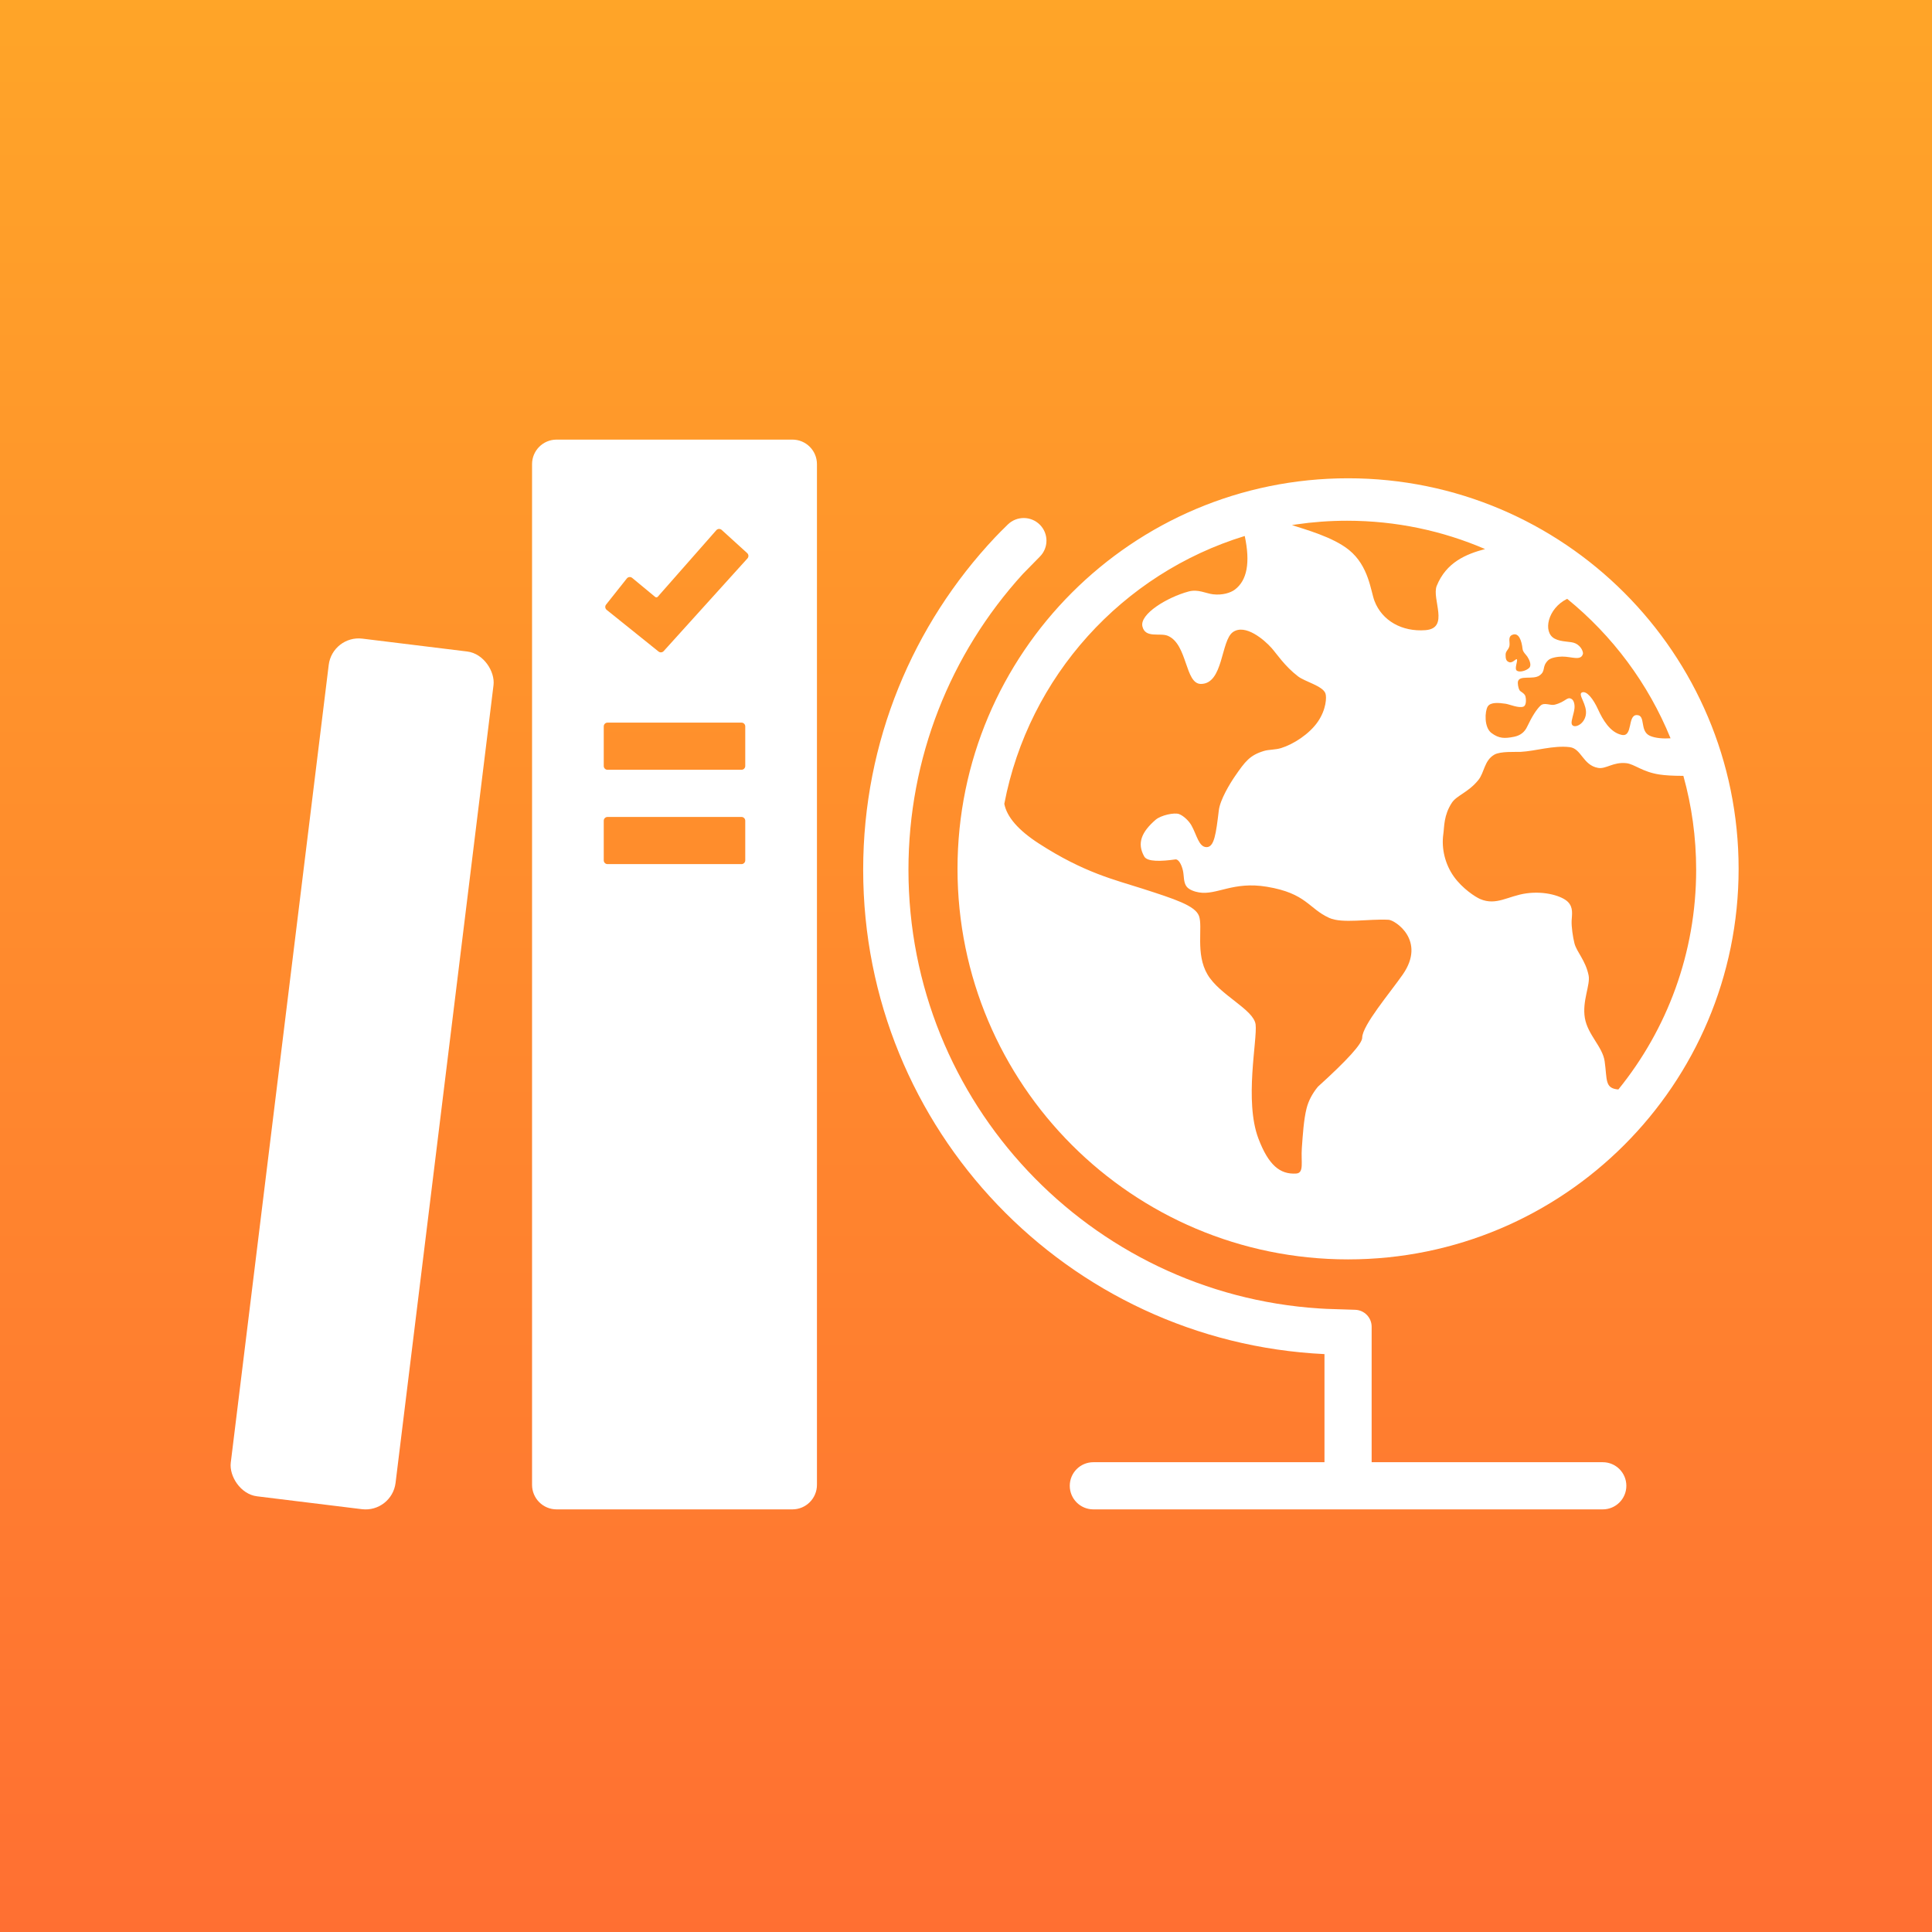 <?xml version="1.0" encoding="UTF-8"?>
<svg width="1024px" height="1024px" viewBox="0 0 1024 1024" version="1.1" xmlns="http://www.w3.org/2000/svg" xmlns:xlink="http://www.w3.org/1999/xlink">
    <rect x="0" y="0" width="1024" height="1024" fill="#333333" stroke="none"/>
    <!-- Generator: Sketch 64 (93537) - https://sketch.com -->
    <title>App Icon / Apple / Schoolwork /@SVG</title>
    <desc>Created with Sketch.</desc>
    <defs>
        <linearGradient x1="50%" y1="0%" x2="50%" y2="100%" id="linearGradient-1">
            <stop stop-color="#FFA528" offset="0%"></stop>
            <stop stop-color="#FF6F32" offset="100%"></stop>
        </linearGradient>
    </defs>
    <g id="App-Icon-/-Apple-/-Schoolwork-/" stroke="none" stroke-width="1" fill="none" fill-rule="evenodd">
        <rect id="Origin-Color" fill="url(#linearGradient-1)" x="0" y="0" width="1024" height="1024"></rect>
        <g id="Group" transform="translate(119.942, 233)" fill="#FFFFFF">
            <path d="M607.058,541.999 L729.558,542 C736.461,542 742.058,547.596 742.058,554.5 C742.058,561.404 736.461,567 729.558,567 L459.558,567 C452.654,567 447.058,561.404 447.058,554.5 C447.058,547.596 452.654,542 459.558,542 L582.058,541.999 L582.058,484.701 C445.926,478.182 337.558,365.746 337.558,228 C337.558,159.831 364.098,97.862 407.41,51.861 C409.158,50.004 411.429,47.715 414.224,44.994 C418.968,40.375 426.546,40.434 431.218,45.125 C435.84,49.767 435.869,57.262 431.283,61.939 L422.204,71.198 C383.582,113.591 361.558,168.999 361.558,228 C361.558,351.574 457.757,452.679 579.352,460.512 L583.058,460.721 L598.35,461.217 C603.205,461.375 607.058,465.356 607.058,470.213 L607.058,541.999 Z" id="Combined-Shape" fill-rule="nonzero"></path>
            <path d="M594.558,20.5 C708.881,20.5 801.558,113.177 801.558,227.5 C801.558,341.823 708.881,434.5 594.558,434.5 C480.235,434.5 387.558,341.823 387.558,227.5 C387.558,113.177 480.235,20.5 594.558,20.5 Z M539.796,51.085 C474.958,70.947 425.273,125.475 412.358,193.057 C413.728,200.038 419.795,207.019 430.558,214 C454.745,229.689 471.27,233.392 485.558,238 C502.685,243.523 513.558,247 515.558,252.5 C517.677,258.327 513.558,272.5 520.058,283.5 C526.558,294.5 544.558,302 545.558,310 C546.558,318 539.458,350.529 547.058,370.5 C552.388,384.509 558.466,389.554 567.058,389 C571.399,388.72 569.526,382.784 570.058,375.5 C570.578,368.369 571.058,360.5 572.558,354.5 C573.558,350.5 575.558,346.667 578.558,343 C594.224,328.814 602.058,320.147 602.058,317 C602.058,310.5 616.908,293.076 623.558,283.5 C636.058,265.5 619.494,254.689 616.058,254.5 C605.492,253.92 591.535,256.672 584.558,253.5 C573.558,248.5 572.558,240.5 551.558,237 C533.558,234 525.054,241.576 515.558,240 C513.252,239.617 510.384,238.642 509.058,237 C507.238,234.748 507.673,231.241 507.058,228.5 C506.246,224.884 504.572,222.284 503.058,222.5 C495.583,223.568 488.178,223.836 486.558,221 C482.558,214 485.058,208 492.558,201.5 C495.338,199.09 502.558,197.5 505.058,198.5 C507.558,199.5 510.268,202.204 511.558,204.5 C514.368,209.503 515.445,216 519.558,216 C523.648,216 524.558,209 526.058,196.5 C526.734,190.865 531.936,182.313 534.558,178.5 C540.058,170.5 542.523,167.26 550.058,165 C552.606,164.236 555.943,164.458 559.058,163.5 C565.558,161.5 574.047,156.08 578.558,149.5 C582.966,143.07 583.299,136.477 582.558,134.5 C581.058,130.5 571.781,128.344 568.058,125.5 C561.013,120.12 556.674,113.444 554.058,110.5 C550.058,106 540.058,97.5 533.558,102 C527.058,106.5 528.558,129.5 516.558,129.5 C508.058,129.5 509.558,108.5 499.058,104 C494.916,102.225 487.058,105.5 485.558,99 C484.058,92.5 498.514,83.623 510.058,80.5 C515.113,79.132 519.206,81.571 523.058,82 C528.002,82.551 532.259,81.224 534.558,79.5 C541.058,74.625 542.804,65.155 539.796,51.085 Z M712.058,163 C703.415,161.942 693.762,165.133 686.058,165.5 C683.173,165.638 675.301,165.098 672.058,167 C666.64,170.178 666.9,176.397 663.558,180.5 C658.214,187.058 652.117,188.575 649.558,192.5 C645.21,199.166 645.61,205.162 645.058,209 C643.928,216.854 646.077,225.162 650.558,231.5 C655.168,238.021 662.164,242.474 664.558,243.5 C673.176,247.194 679.34,241.85 689.058,240.5 C699.071,239.109 708.058,242 711.058,245 C714.058,248 713.21,251.691 713.058,255 C712.912,258.163 713.716,263.748 714.558,267 C715.75,271.606 720.469,276.057 722.058,284 C723.058,289 718.558,297.5 720.058,306.5 C721.558,315.5 729.446,321.718 730.558,329.5 C731.956,339.291 730.492,343.865 737.824,344.441 C763.608,312.645 779.058,272.127 779.058,228 C779.058,210.751 776.697,194.053 772.281,178.212 L772.281,178.212 L771.624,178.213 C766.668,178.205 762.646,177.967 759.558,177.5 C750.569,176.14 746.298,171.956 742.058,171.5 C734.998,170.741 731.294,174.753 727.058,174 C719.023,172.572 718.269,163.761 712.058,163 Z M710.693,84.392 L710.646,84.416 C700.379,89.418 697.598,102.08 704.058,105.5 C707.761,107.461 712.479,106.79 715.058,108 C718.397,109.566 719.232,112.804 719.058,113.5 C718.058,117.5 712.945,114.949 708.058,115 C705.859,115.023 702.058,115.5 700.558,117 C697.07,120.488 699.558,122.5 696.058,125 C692.558,127.5 685.058,124.5 684.558,128.5 C684.487,129.064 684.596,131.554 685.558,133 C685.953,133.594 688.054,134.432 688.558,136 C688.855,136.924 689.291,140.756 687.558,141.5 C685.159,142.529 680.089,140.29 678.058,140 C674.558,139.5 670.058,139 668.558,141.5 C667.058,144 666.558,152.5 670.558,155.5 C674.558,158.5 677.558,158.5 682.558,157.5 C685.891,156.833 688.224,155 689.558,152 C692.088,146.694 694.421,143.027 696.558,141 C698.583,139.078 701.734,141.081 704.058,140.5 C710.058,139 710.558,136 713.058,137.5 C714.145,138.152 714.81,140.228 714.558,142.5 C714.229,145.452 712.775,148.805 713.058,150.5 C713.558,153.5 719.558,151.5 720.558,146 C721.558,140.5 716.058,135 718.558,134 C721.058,133 724.558,137.5 727.058,143 C729.558,148.5 733.458,155.193 739.558,156.5 C745.657,157.807 742.558,146 747.558,146 C752.558,146 748.867,154.445 754.558,157 C757.42,158.285 761.77,158.564 765.484,158.314 C753.66,129.258 734.664,103.884 710.693,84.392 L710.693,84.392 Z M687.058,111 C686.558,106.5 685.058,102 681.558,103.5 C679.051,104.574 680.558,107.5 680.058,109.5 C679.558,111.5 678.058,112.037 678.058,114 C678.058,116.084 678.262,117.447 680.058,118 C681.853,118.553 683.697,115.779 684.058,116.5 C684.558,117.5 682.558,121.5 684.058,122.5 C685.558,123.5 689.012,122.501 690.558,121 C692.039,119.56 690.558,116.5 689.558,115 C688.921,114.045 687.235,112.595 687.058,111 Z M594.058,43 C584.862,43 575.823,43.671 566.987,44.966 L566.987,44.966 L564.809,45.304 C571.68,47.603 586.465,51.544 595.058,58.5 C605.558,67 606.558,80.252 608.558,85.5 C612.558,96 623.173,101.953 635.558,101 C648.558,100 638.755,84.397 641.558,77.5 C646.625,65.027 657.053,60.691 667.177,58.012 C644.749,48.351 620.028,43 594.058,43 Z" id="Combined-Shape" fill-rule="nonzero"></path>
            <rect id="Rectangle" transform="translate(72, 336.195) rotate(7) translate(-72, -336.195) " x="28" y="107.195" width="88" height="458" rx="16"></rect>
            <path d="M300.058,0 C307.237,-1.31888981e-15 313.058,5.82 313.058,13 L313.058,554 C313.058,561.18 307.237,567 300.058,567 L175.058,567 C167.878,567 162.058,561.18 162.058,554 L162.058,13 C162.058,5.82 167.878,1.31888981e-15 175.058,0 L300.058,0 Z M273.058,200 L202.058,200 C200.953,200 200.058,200.895 200.058,202 L200.058,202 L200.058,223 C200.058,224.105 200.953,225 202.058,225 L202.058,225 L273.058,225 C274.162,225 275.058,224.105 275.058,223 L275.058,223 L275.058,202 C275.058,200.895 274.162,200 273.058,200 L273.058,200 Z M273.058,150 L202.058,150 C200.953,150 200.058,150.895 200.058,152 L200.058,152 L200.058,173 C200.058,174.105 200.953,175 202.058,175 L202.058,175 L273.058,175 C274.162,175 275.058,174.105 275.058,173 L275.058,173 L275.058,152 C275.058,150.895 274.162,150 273.058,150 L273.058,150 Z M262.537,47.846 C261.708,47.116 260.444,47.197 259.715,48.026 L259.715,48.026 L228.698,83.272 C228.341,83.677 227.727,83.726 227.31,83.381 L227.31,83.381 L215.13,73.301 L215.098,73.276 C214.233,72.589 212.975,72.733 212.288,73.598 L212.288,73.598 L201.294,87.443 C200.61,88.304 200.75,89.557 201.608,90.246 L201.608,90.246 L229.087,112.318 C229.912,112.982 231.112,112.886 231.823,112.1 L231.823,112.1 L276.22,62.979 C276.959,62.162 276.898,60.9 276.082,60.159 L276.082,60.159 L262.562,47.867 Z" id="Combined-Shape"></path>
        </g>
    </g>
</svg>